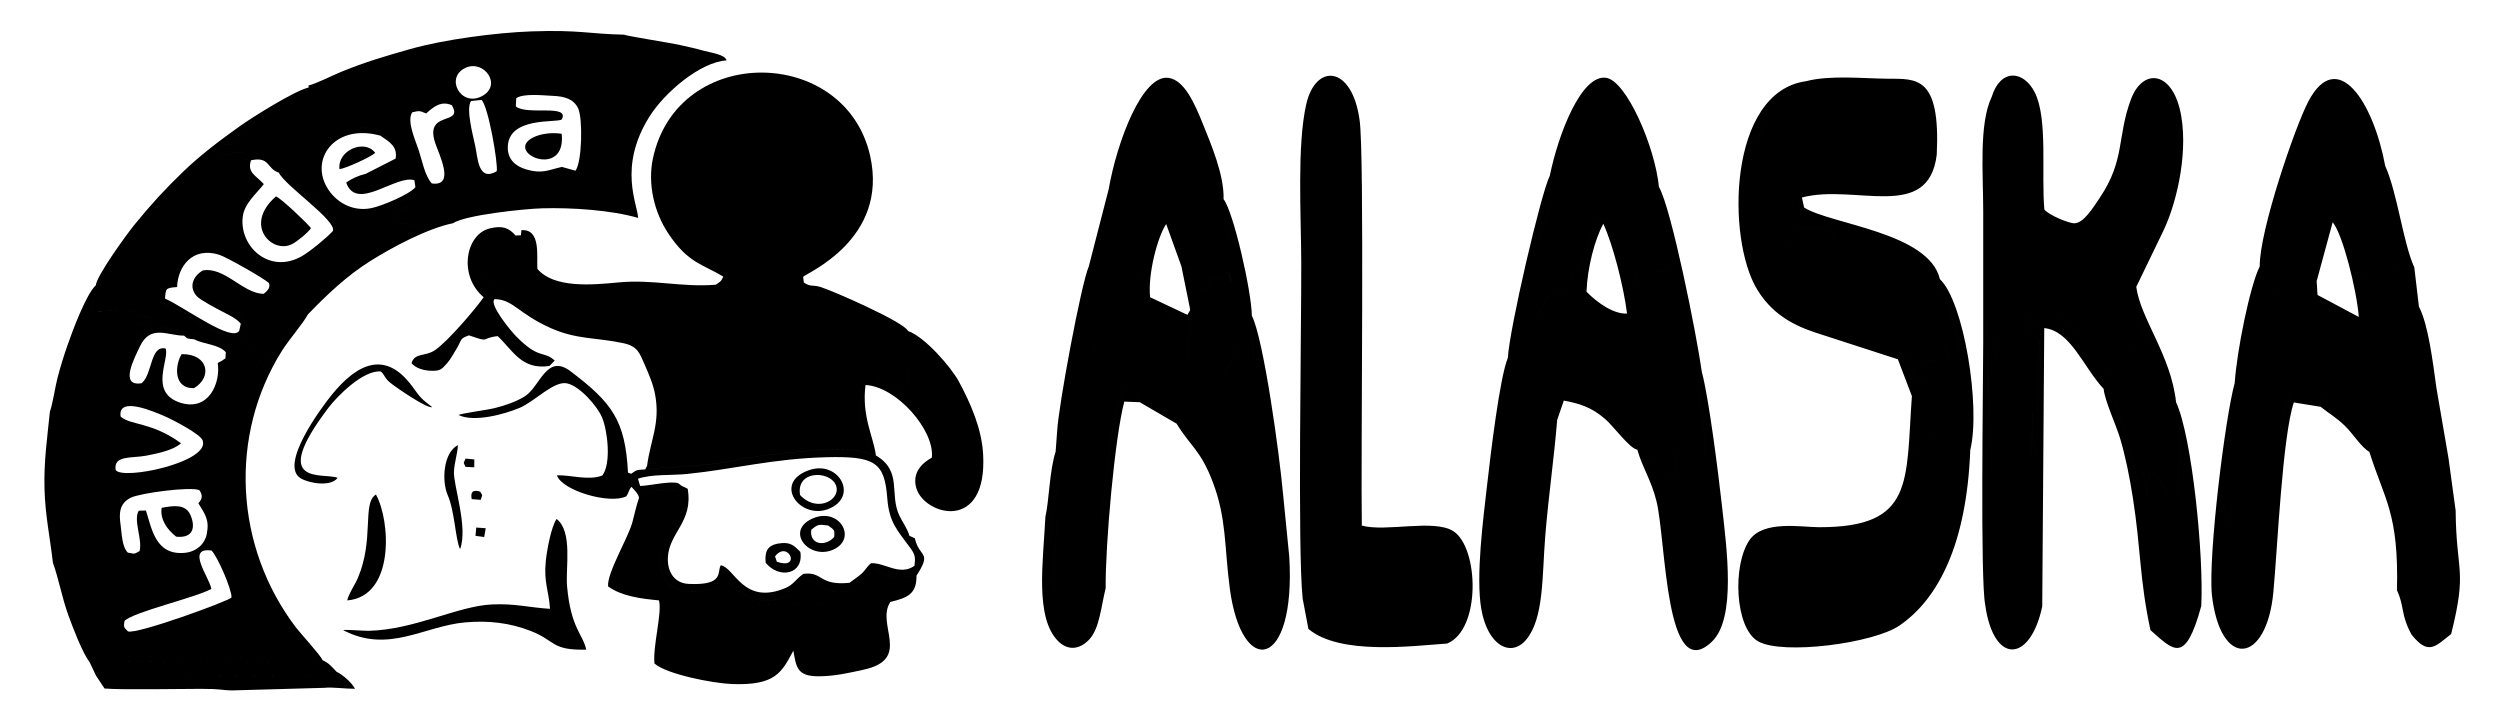 <?xml version="1.0" encoding="UTF-8"?>
<!DOCTYPE svg PUBLIC "-//W3C//DTD SVG 1.1//EN" "http://www.w3.org/Graphics/SVG/1.1/DTD/svg11.dtd">
<!-- Creator: CorelDRAW 2020 (64-Bit) -->
<svg xmlns="http://www.w3.org/2000/svg" xml:space="preserve" width="2067px" height="591px" version="1.1" shape-rendering="geometricPrecision" text-rendering="geometricPrecision" image-rendering="optimizeQuality" fill-rule="evenodd" clip-rule="evenodd"
viewBox="0 0 2067 590.57"
 xmlns:xlink="http://www.w3.org/1999/xlink"
 xmlns:xodm="http://www.corel.com/coreldraw/odm/2003">
 <g id="Capa_x0020_1">
  <path  d="M1641.35 499.73c-5.2,-43.15 8.58,-214.09 0.59,-235.61l4.29 108.75 32.85 4.06 1.52 -36.76c0.27,17.27 -0.87,21.28 3,34.92l2.76 -93.63c2.79,28.65 4.08,185.8 2.15,219.83l1.67 -230.24c21.97,2.26 32.52,32.62 49.1,50.24l1.73 -4.92c14.26,27.16 18.45,52.26 27.65,85.73l3.64 -13.66 2.54 22.44 2.49 -23.02c11.37,6.82 10.52,22.63 22.89,23.28 3.74,-61.33 -0.21,-45.08 -1.04,-78.83 -4.29,-39.04 -29.44,-68.99 -32.92,-95.34l21.41 -44.28 -3.49 -2.09c-9.42,14.32 -8.51,20.87 -19.82,33.1l-1.76 31.99c3.59,7.1 12.95,24.88 14.23,31 -8.31,-2.19 -6.39,3.26 -14.82,-0.43 -13.13,-5.73 -6.61,-4.13 -18.86,1.86l-0.53 21.59c-1.47,-1.14 -47.93,-82.42 -58.36,-39.73l-5.2 -8.87c-0.6,23.75 1.29,5.74 -2.65,19.08l-2.26 -19.87 -16.87 1 -6.58 34.95c-2.82,-42.78 -14.82,-177.1 -0.47,-212.69l-3.5 -3.67c-10.69,22.46 -6.99,63.22 -7,94.78 -0.01,36.26 0.05,72.52 0,108.78 -0.06,35.93 -2.49,195.5 1.62,216.26zm-72.19 -202.89c9.36,-8.07 11.9,2.15 14.48,18.97l6.93 -0.64 1.22 -16.24 10.22 -1.41 3.43 -15.34c10.56,16.58 3.33,20.48 15.57,15.43 -2.45,-21.38 -8.59,-48.83 -17.57,-57.26l0.46 -9.78c-9.01,-38.74 -90.49,-45.29 -112.27,-59.23 -9.01,-6.05 -2.23,-5.77 -9.53,-9.67l-0.7 20.4c15.63,15.76 26.48,-3.25 36.58,16.13 -7.8,9.89 -25.7,10.41 -35.75,9.6 -8.2,-7.13 -9.95,-33.04 -19.15,-7 -9.56,-8.24 -3.88,-7.93 -13.68,-1.65 -10.32,-30.63 -9.41,-35.72 -1.96,-64.45 11.89,-45.8 14.36,-28 29.57,-48.24 18.37,-24.46 13.35,2.56 16.3,-19.55 -64.57,8.76 -66.03,130.4 -40.44,172.3 14.74,24.16 36.28,31.94 54.71,37.67l61.58 19.96zm-77.53 -125.5l-1.81 -8.27c44.1,-11.67 104.69,20.71 111.49,-35.44 3.17,-65.34 -16.83,-62.58 -40.51,-62.77 -20.53,-0.16 -47.76,-3.14 -67.49,2.05 -2.95,22.11 2.07,-4.91 -16.3,19.55 -15.21,20.24 -17.68,2.44 -29.57,48.24 -7.45,28.73 -8.36,33.82 1.96,64.45 9.8,-6.28 4.12,-6.59 13.68,1.65 9.2,-26.04 10.95,-0.13 19.15,7 10.05,0.81 27.95,0.29 35.75,-9.6 -10.1,-19.38 -20.95,-0.37 -36.58,-16.13l0.7 -20.4c7.3,3.9 0.52,3.62 9.53,9.67zm-617.58 184.92l-1.25 16.88c5.37,38.79 -2.75,34.37 -3.64,63.02 -0.75,24.41 2.49,3.33 1.51,25.72 -0.71,16.42 -4.33,9.37 0.54,29.25l2.58 -60.54 36.7 -1.12c4.34,-32.9 7.94,-83.07 17.88,-106.32 6.62,-2.84 11.11,-4.9 13.98,9.18l30.5 17.77c9.17,-6.8 23.48,15.99 30.45,28.95 11.74,21.83 9.87,35.79 12.47,44.76 0.05,0.19 4.3,11.36 5.33,15.05l3.25 -17.14c5.11,14.95 3.66,3.81 4.23,25.97 2.08,-36.66 0.42,-5.5 20.38,-23.68l7.7 25.28 -0.89 -35.27 5.1 -5.37c-2.95,-33.14 -16.1,-128.66 -25.82,-147.79 -1.27,14.42 0.43,23.64 1.9,36.42 -10.26,3.18 -8.16,6.52 -13.95,-9.55 -5.61,15.91 -6,10.27 -12.26,24.64 -10.8,-3.6 -18.18,-9.94 -29.02,-15.12 -0.32,-18.26 -0.13,-13.07 3.5,-26.32l-3.45 -10.83 -30.86 -14.56 -5.08 -4.65 4.03 -21.45 -4.56 7.39c-0.49,18.72 2.17,3.74 -1.33,19.61 9.51,4.87 5.47,7.4 16.79,10.16 8.54,2.09 8.85,2.32 15.23,13.27l1.28 29.72 -33.01 -3.72c-0.02,0.18 -1.15,8.46 -1.48,10.18l-13.21 -7.8c-6.43,13.16 -2.58,12.04 -11.29,20.68 -3.61,-13.01 -2.33,3.38 -2.72,-19.27 -7.77,-5.01 -5.35,-2.19 -9.85,-14.66 -6.05,19.71 -2.45,16.79 -14.36,15.76 -0.18,-38.63 8.71,-32.3 8.87,-80.71 -6.35,14.54 -25.11,115.57 -26.17,136.21zm754.97 15.55l-4.75 1.28c-5.52,44.42 -4.91,32.46 -12.42,34.37l-8.65 -42.9c-2.72,-8 3.84,-5.61 -5.15,-6.65 -4.01,21.43 1.16,20.69 -14.01,18.06 -0.19,-5.56 1.41,-62.68 -3.29,-48.71 -5.15,71.19 2.15,108.46 -76.55,108.42 -14.83,-0.01 -46.07,-5.97 -57.63,10.53 -14.3,20.44 -12.32,72.96 7.13,83.88 20.41,11.46 95.35,1.55 116.71,-13.06 32.53,-22.26 55.66,-68.01 58.61,-145.22zm-317.29 -130.84c0.79,-20.56 6.84,-42.99 13.87,-56.24 7.96,17.15 16.87,51.94 19.63,74.28 -10.39,0.76 -24.19,-8.41 -33.5,-18.04zm-65.03 54.64c4.57,36.87 -5.36,42.76 -5.55,77.55l8.55 1.39 3.31 -30.2c4.12,12.29 3.04,7.69 3.25,24.15l8.87 7.22 0.54 33.27c8.09,-4.07 7.45,-18.83 7.81,-34.59l6.39 -1.25 4.21 -38.59 3.39 12.43 5.5 -16.02c12.58,2.42 22.65,5.23 34.29,15.36 7.14,6.22 20.38,24.56 26.47,25.21l7.99 -2.34 13.03 25.87 9.72 -2.54 1.26 -18.96 23.13 1.44c1.59,-47.32 -10.64,-50.21 -1.77,-67.66 -4.36,-31.18 -25.15,-135.06 -35.48,-153.06 -3.78,31.39 8.15,31.86 10.41,68.08l-13.62 2.45 -5.62 -20.09c-1.94,9.56 -3.94,21.71 -4.82,32.52 -4.39,-5.54 -3.53,2.25 -4.55,-12.88l-3.33 17.52c-8.96,-27.05 -12.71,-66.32 -29.36,-60.89 -5.35,11.16 -7.75,24.66 -11.4,33.8 -4.81,12 -7.57,2.61 -14.27,25.15 -8.48,-2.89 -14.2,2.36 -24.16,20.73 0.04,-26.23 -3.2,-42.66 2.17,-63.33 5.77,-22.26 9.77,-23.63 8.32,-52.28 -7.22,14.1 -33.49,127.02 -34.68,150.54zm400.03 -215.7l3.5 3.67c-14.35,35.59 -2.35,169.91 0.47,212.69l6.58 -34.95 16.87 -1 2.26 19.87c3.94,-13.34 2.05,4.67 2.65,-19.08l5.2 8.87c10.43,-42.69 56.89,38.59 58.36,39.73l0.53 -21.59c12.25,-5.99 5.73,-7.59 18.86,-1.86 8.43,3.69 6.51,-1.76 14.82,0.43 -1.28,-6.12 -10.64,-23.9 -14.23,-31l1.76 -31.99c11.31,-12.23 10.4,-18.78 19.82,-33.1l3.49 2.09c11.12,-22.07 21.35,-63.13 15.86,-96.39 -6.31,-38.19 -31.71,-40.94 -41.64,-14.45 -11.61,30.98 -4.71,50.09 -25.73,81.36 -5.91,8.79 -13.23,20.68 -20.79,21.2 -4.44,0.3 -21.66,-6.87 -25.1,-11.39 -2.63,-29.17 3.01,-75.06 -7.87,-96.72 -9.22,-18.37 -28.33,-20.19 -35.67,3.61zm281.91 103.63c8.23,9.48 19.92,56.13 21.63,78.31l-34.15 -18.21 -0.7 -11.4 -1.47 -11.5 -9.01 2.3 -0.49 36.01c-4.94,0.11 -11.59,2.06 -16.13,-1.99 -6.81,-6.06 -2.43,-4.91 -4.14,-8.63 -13.34,-29.06 3.69,-2.66 -5.38,-7.19 -6.53,25.22 -2.05,25.65 -14.93,41.52 -1.18,-31.47 8.5,-34.48 4.47,-62.71 -8.11,16.18 -18.96,70.19 -20.69,96.45 3.69,31.57 -10.28,78.29 -10.54,169.82l4.49 -5.02c0,-32.49 -0.15,-51.65 6.72,-80.17l32.09 0.22 4.45 -46.51c1.8,-16.44 5.25,-21.53 11.18,-33.59l22.51 4.82c6.98,1.34 16.87,2.23 22.88,9.73 12.56,15.68 2.99,10.58 18.86,8.83l0.85 -10.01c12.89,9 13.17,-3.12 39.47,2.22l4.85 34.25 7.71 -2.16c-4.36,-11.76 -4.38,-34.31 -5.44,-52.99 -1.17,-20.66 -7.49,-46.14 -7.76,-62.63l-3.82 -32.46c-9.34,-20.53 -13.95,-61.5 -24.04,-83.82 1.38,39.37 13.24,44.05 10.93,86l-13.28 1c-5.49,-19.44 0.43,-8.49 -6.27,-15.67 -7.59,28.86 -3.88,4.15 -11.56,25.78 -9.96,-21.87 -6.84,-52.41 -23.48,-55.83 -2.94,4.81 -2.89,-0.01 0.19,5.23zm-60.3 36.51c4.03,28.23 -5.65,31.24 -4.47,62.71 12.88,-15.87 8.4,-16.3 14.93,-41.52 9.07,4.53 -7.96,-21.87 5.38,7.19 1.71,3.72 -2.67,2.57 4.14,8.63 4.54,4.05 11.19,2.1 16.13,1.99l0.49 -36.01 9.01 -2.3 1.47 11.5 13.22 -48.7c-3.08,-5.24 -3.13,-0.42 -0.19,-5.23 16.64,3.42 13.52,33.96 23.48,55.83 7.68,-21.63 3.97,3.08 11.56,-25.78 6.7,7.18 0.78,-3.77 6.27,15.67l13.28 -1c2.31,-41.95 -9.55,-46.63 -10.93,-86 -9.89,-53.6 -39.77,-98.5 -63.56,-53.4 -10.92,20.7 -40.52,107.08 -40.21,136.42zm-791.3 274.6l4.75 25.13c26.03,21.78 84.76,14.22 114.77,12.07 28.2,-11.72 26.09,-79.47 5.03,-92.91 -16.03,-10.24 -55.71,0.9 -75.63,-4.61 -4.81,11.39 -1.46,-8.07 -4.38,15.89l-38.91 -2.36c-1.27,-21.85 1.39,-31.54 -6.69,-41.4l1.06 88.19zm-160.37 -338.46l4.66 2.76c-7.67,27.9 -10.93,29.1 -8.95,62.44 19.76,5.27 6.02,-24.87 22.76,-25.88l0.84 26.56 9.32 4.76 4.56 -7.39 -4.03 21.45 5.08 4.65c-2.02,-19.6 6.38,-50.32 13.29,-60.52l12.6 34.97 9.38 1.07 4.38 18.44c14.1,0.99 2.61,-12.71 19.86,-8.85 2.54,7.26 -6.28,0.4 6.08,-6.88 1.89,21.24 -0.55,10.66 4.53,17.54l1.79 -13.8c-4.69,-12.27 -12.01,-49.59 -11.17,-63.06 0.67,-19.85 -10.67,-46.16 -16.63,-61.05 -7.41,-18.48 -15.61,-36.92 -28.45,-39.17 -22.06,-3.85 -43.17,53.3 -49.9,91.96zm364.71 -11.12c1.45,28.65 -2.55,30.02 -8.32,52.28 -5.37,20.67 -2.13,37.1 -2.17,63.33 9.96,-18.37 15.68,-23.62 24.16,-20.73 6.7,-22.54 9.46,-13.15 14.27,-25.15 3.65,-9.14 6.05,-22.64 11.4,-33.8 16.65,-5.43 20.4,33.84 29.36,60.89l3.33 -17.52c1.02,15.13 0.16,7.34 4.55,12.88 0.88,-10.81 2.88,-22.96 4.82,-32.52l5.62 20.09 13.62 -2.45c-2.26,-36.22 -14.19,-36.69 -10.41,-68.08 -3.29,-33.48 -26.95,-87.75 -43.67,-90.18 -20.4,-2.96 -39.42,46.09 -46.56,80.96zm-204.34 349.58l-1.06 -88.19 2.41 -186.12c4.37,16.92 3.22,53.13 4.04,76.58l38.07 1.13 3.57 -199.3c-6.23,-44.9 -36.3,-47.07 -44.09,-12.67 -7.71,34.06 -4.21,91.76 -4.1,131.17 0.16,55.34 -3.14,237.28 1.16,277.4zm-1.06 -88.19c8.08,9.86 5.42,19.55 6.69,41.4l38.91 2.36c2.92,-23.96 -0.43,-4.5 4.38,-15.89 -0.96,-53.3 2.34,-309.76 -1.89,-335.58l-3.57 199.3 -38.07 -1.13c-0.82,-23.45 0.33,-59.66 -4.04,-76.58l-2.41 186.12zm277.75 -34.92c4.24,15.1 11.68,25.32 15.93,42.95 7.98,33.09 7.13,152.52 45.66,115.91 20.35,-19.34 12.36,-76.98 8.24,-113.81 -2.95,-26.35 -10.68,-87.78 -16.47,-109.24 -8.87,17.45 3.36,20.34 1.77,67.66l-23.13 -1.44 -1.26 18.96 -9.72 2.54 -13.03 -25.87 -7.99 2.34zm287.62 128.19c6.86,49.82 37.15,48.34 47.16,1.56 1.93,-34.03 0.64,-191.18 -2.15,-219.83l-2.76 93.63c-3.87,-13.64 -2.73,-17.65 -3,-34.92l-1.52 36.76 -32.85 -4.06 -4.29 -108.75c7.99,21.52 -5.79,192.46 -0.59,235.61zm187.44 -8.13c6.93,61.88 45.27,57.66 50.85,-2.44 3.48,-37.64 7.49,-128.43 16.89,-156.63l22.16 3.59 -0.14 -10.05 -22.51 -4.82c-5.93,12.06 -9.38,17.15 -11.18,33.59l-4.45 46.51 -32.09 -0.22c-6.87,28.52 -6.72,47.68 -6.72,80.17l-4.49 5.02c0.26,-91.53 14.23,-138.25 10.54,-169.82 -7.85,28.11 -21.97,141.97 -18.86,175.1zm-50.79 29.18c19.52,17.24 28.77,28.34 42.01,-19.91 2.15,-41.83 -7.59,-139.83 -20.83,-168.56 0.83,33.75 4.78,17.5 1.04,78.83 -12.37,-0.65 -11.52,-16.46 -22.89,-23.28l-2.49 23.02 -2.54 -22.44 -3.64 13.66c-9.2,-33.47 -13.39,-58.57 -27.65,-85.73l-1.73 4.92c1.11,10.41 10.06,29.12 13.63,40.97 4.45,14.83 7.87,31.99 10.56,49.17 6.67,42.48 5.45,67.18 14.53,109.35zm140.55 -194.71l0.14 10.05c7.16,5.71 12.96,8.82 20.07,15.74 6.89,6.71 13.52,17.72 20.26,21.55l6.62 -0.83c11.13,28.07 19.59,52.76 21.67,88.66l1.69 -13.53 36.19 1.89c0.4,-33.09 -9.84,-47.59 -0.77,-71.01l-9.97 -57.99c-3.01,-21.63 -6.69,-52.42 -14.48,-67.29 0.27,16.49 6.59,41.97 7.76,62.63 1.06,18.68 1.08,41.23 5.44,52.99l-7.71 2.16 -4.85 -34.25c-26.3,-5.34 -26.58,6.78 -39.47,-2.22l-0.85 10.01c-15.87,1.75 -6.3,6.85 -18.86,-8.83 -6.01,-7.5 -15.9,-8.39 -22.88,-9.73zm-1018.33 -106.02c-0.16,48.41 -9.05,42.08 -8.87,80.71 11.91,1.03 8.31,3.95 14.36,-15.76 4.5,12.47 2.08,9.65 9.85,14.66 0.39,22.65 -0.89,6.26 2.72,19.27 8.71,-8.64 4.86,-7.52 11.29,-20.68l13.21 7.8c0.33,-1.72 1.46,-10 1.48,-10.18l33.01 3.72 -1.28 -29.72c-6.38,-10.95 -6.69,-11.18 -15.23,-13.27 -11.32,-2.76 -7.28,-5.29 -16.79,-10.16 3.5,-15.87 0.84,-0.89 1.33,-19.61l-9.32 -4.76 -0.84 -26.56c-16.74,1.01 -3,31.15 -22.76,25.88 -1.98,-33.34 1.28,-34.54 8.95,-62.44l-4.66 -2.76 -16.45 63.86zm-27.42 153.09c-5.1,15.69 -5.45,41.35 -8.44,53.73 -1.82,36.97 -8.97,83.71 10.63,103.12 8.13,8.05 17.98,6.88 25.86,-1.78 8.27,-9.08 9.55,-26.99 13.32,-42.14 -0.36,-35.83 7.56,-124.97 15.42,-154.24l12.76 0.5c-2.87,-14.08 -7.36,-12.02 -13.98,-9.18 -9.94,23.25 -13.54,73.42 -17.88,106.32l-36.7 1.12 -2.58 60.54c-4.87,-19.88 -1.25,-12.83 -0.54,-29.25 0.98,-22.39 -2.26,-1.31 -1.51,-25.72 0.89,-28.65 9.01,-24.23 3.64,-63.02zm193.17 86.96l-5.1 -51.45 -5.1 5.37 0.89 35.27 -7.7 -25.28c-19.96,18.18 -18.3,-12.98 -20.38,23.68 -0.57,-22.16 0.88,-11.02 -4.23,-25.97l-3.25 17.14c-1.03,-3.69 -5.28,-14.86 -5.33,-15.05 -2.6,-8.97 -0.73,-22.93 -12.47,-44.76 -6.97,-12.96 -21.28,-35.75 -30.45,-28.95 11.23,18.55 19.85,21.73 29.96,48.46 11.4,30.14 9.41,53.11 13.98,87.73 9.87,74.75 54.79,67.25 49.18,-26.19zm915.84 27.78c6.39,13.5 2.96,20.21 12.16,36.72 13.88,17.29 19.54,9.74 32.66,-0.64 13.52,-54.18 4.16,-49.79 3.7,-102.02l-5.91 -43.35c-9.07,23.42 1.17,37.92 0.77,71.01l-36.19 -1.89 -1.69 13.53c-2.08,-35.9 -10.54,-60.59 -21.67,-88.66l-6.62 0.83c12.48,39.79 24.4,50.44 22.79,114.47zm-412.65 -191.04l11.59 30.42c4.7,-13.97 3.1,43.15 3.29,48.71 15.17,2.63 10,3.37 14.01,-18.06 8.99,1.04 2.43,-1.35 5.15,6.65l8.65 42.9c7.51,-1.91 6.9,10.05 12.42,-34.37l4.75 -1.28c8.75,-35.95 -5.33,-122.6 -25.12,-141.24l-0.46 9.78c8.98,8.43 15.12,35.88 17.57,57.26 -12.24,5.05 -5.01,1.15 -15.57,-15.43l-3.43 15.34 -10.22 1.41 -1.22 16.24 -6.93 0.64c-2.58,-16.82 -5.12,-27.04 -14.48,-18.97zm-289.29 76.31c-2.1,19.54 -5.16,37.94 -7.06,57.61 -1.9,19.79 -1.77,38.36 -11.1,43l-4.45 -25.87 -4.02 29.41 -5.73 -29.28 -9.96 5.17 -1.84 37.62c-0.12,-0.63 -0.78,2.43 -1.15,3.67 -1.11,-15.2 -0.47,-17.64 -0.98,-31.4 -0.58,-15.75 -1.47,-9.6 -1.92,-19.38 -1.18,-25.54 7.26,-34.44 -2.19,-42.33 -3.13,27.43 -9.36,74.9 -4.75,101.82 5.23,30.49 24.57,40.58 37.2,25.4 14.65,-17.61 13.02,-52.17 15.67,-85.22 2.71,-33.73 7.36,-64.89 9.88,-96.38l-3.39 -12.43 -4.21 38.59zm-303.07 -153.16l7.31 36.07 -2.34 4.04 3.45 10.83c-3.63,13.25 -3.82,8.06 -3.5,26.32 10.84,5.18 18.22,11.52 29.02,15.12 6.26,-14.37 6.65,-8.73 12.26,-24.64 5.79,16.07 3.69,12.73 13.95,9.55 -1.47,-12.78 -3.17,-22 -1.9,-36.42 -0.36,-20.93 -15.27,-86.06 -23.4,-96.41 -0.84,13.47 6.48,50.79 11.17,63.06l-1.79 13.8c-5.08,-6.88 -2.64,3.7 -4.53,-17.54 -12.36,7.28 -3.54,14.14 -6.08,6.88 -17.25,-3.86 -5.76,9.84 -19.86,8.85l-4.38 -18.44 -9.38 -1.07zm252.67 181.38c9.45,7.89 1.01,16.79 2.19,42.33 0.45,9.78 1.34,3.63 1.92,19.38 0.51,13.76 -0.13,16.2 0.98,31.4 0.37,-1.24 1.03,-4.3 1.15,-3.67l1.84 -37.62 9.96 -5.17 5.73 29.28 4.02 -29.41 4.45 25.87c9.33,-4.64 9.2,-23.21 11.1,-43 1.9,-19.67 4.96,-38.07 7.06,-57.61l-6.39 1.25c-0.36,15.76 0.28,30.52 -7.81,34.59l-0.54 -33.27 -8.87 -7.22c-0.21,-16.46 0.87,-11.86 -3.25,-24.15l-3.31 30.2 -8.55 -1.39c0.19,-34.79 10.12,-40.68 5.55,-77.55 -6.82,16.59 -14.3,80.18 -17.23,105.76z"/>
  <g id="_2610906357328">
   <path d="M736.15 497.45c-32.54,4.02 -64.44,2.15 -97.24,2.05 -31.73,-0.09 -62.64,-0.61 -94.08,-3.32 2.77,10.19 -5.19,37.58 -3.72,52.2 10.3,8.99 48.39,16.34 63.78,16.95 36.68,1.45 41.43,-9.83 51.06,-27.55 2.4,13.23 2.67,21.36 21.36,21.16 13.39,-0.14 24.46,-2.79 36.84,-5.49 40.18,-8.79 9.65,-37.37 22,-56zm-305.44 -303.17c-0.22,7.78 -1.47,2.75 0.19,11.04 -7.89,-0.63 -11.05,-2.89 -19.58,-2.07 -7.08,1.79 -25.43,19.45 4.11,41.09l-6.47 2.78c15.32,0.21 19.04,11.58 45.95,23.73 21.92,9.91 38.71,7.89 60.74,12.73 11.6,2.55 13.3,8.38 17.24,17.4 3.53,8.06 7.15,16.34 8.75,24.95 4.4,23.76 -3.74,37.2 -6.65,59.02l1.58 2.3c15.21,-0.78 59.75,-3.31 72.5,-7.13 6.89,-2.06 25.96,-4.3 34.23,-5.16 12.25,-1.27 23.04,-2.46 35.5,-3.41 3.59,-4.69 6.49,-2.64 20.67,-2.69 6.62,-0.03 12.88,0.72 19.06,1.43l-7.65 -23.44c-1.51,-11.79 5.2,-22.92 -2.9,-28.42l5.49 -7.93c5.88,-0.34 3.92,0.42 6.36,1.03l1.34 0.26c2.6,0.37 4.22,-3.48 7.12,6.52 10.09,-0.1 13.94,3.54 15.87,4.4l3.11 0.42c2.87,-3.68 -0.93,-0.43 4.11,-3.62 -0.47,-17.65 -4.13,-17.35 6.63,-23.86 3.97,-2.4 3.81,0.25 8.07,-4.72 -3.87,-5.54 -3.89,-3.17 -7.84,-6.26 -3.21,-2.5 -1.65,-2.43 -2.73,-3.84 -2.28,-2.95 -0.87,-1.06 -6.14,-4.01l1.42 -3.33c-2.75,-7.21 -62.64,-33.54 -72.68,-36.5 -6.49,-1.92 -8.01,0.21 -13.5,-3.63l-0.6 -4.68c3.02,-3.3 70.7,-31.07 55.47,-99.81 -20.23,-91.3 -159.42,-93.54 -179.66,1.99 -4.4,20.73 0.87,44.15 12.68,61.9 16.56,24.88 28.51,25.37 45.51,35.72 -1.94,4.24 -2.13,3.87 -6.21,6.7 -27.72,2.35 -51.93,-4.58 -80.09,-1.92 -21.31,2.01 -53.44,5.21 -67.39,-11.16 -0.81,-9.84 3.27,-33.22 -13.23,-32.02l-0.38 4.2zm248.09 177.27c7.9,-0.27 18.8,-0.73 26.51,0.21 6.21,0.75 12.73,3.52 18.87,4.57 -1.73,-14.73 -11.92,-32.32 -8.56,-58.21 25.67,1.24 57.32,37.47 54.83,60.02 -0.26,0.44 -18.07,8.27 -12.77,25.45 6.88,22.31 58.83,36.73 55.17,-28.24 -1.18,-21.09 -10.05,-41.49 -20.05,-60.1 -6.5,-12.09 -28.4,-37.12 -42.01,-41.76l-1.42 3.33c5.27,2.95 3.86,1.06 6.14,4.01 1.08,1.41 -0.48,1.34 2.73,3.84 3.95,3.09 3.97,0.72 7.84,6.26 -4.26,4.97 -4.1,2.32 -8.07,4.72 -10.76,6.51 -7.1,6.21 -6.63,23.86 -5.04,3.19 -1.24,-0.06 -4.11,3.62l-3.11 -0.42c-1.93,-0.86 -5.78,-4.5 -15.87,-4.4 -2.9,-10 -4.52,-6.15 -7.12,-6.52l-1.34 -0.26c-2.44,-0.61 -0.48,-1.37 -6.36,-1.03l-5.49 7.93c8.1,5.5 1.39,16.63 2.9,28.42l7.65 23.44c-6.18,-0.71 -12.44,-1.46 -19.06,-1.43 -14.18,0.05 -17.08,-2 -20.67,2.69zm-150.42 39.75c-2.25,6.39 -3.74,13.72 -5.54,20.32 -3.63,13.3 -20.97,41.55 -20.09,52.96 11.12,8.14 26.99,10.18 42.08,11.6 31.44,2.71 62.35,3.23 94.08,3.32 32.8,0.1 64.7,1.97 97.24,-2.05 14.94,-3.51 21.76,-7.03 21.6,-21.73 -6.51,0.64 -12.66,1.73 -19.4,0.57 -12.75,-2.19 -7.56,-3.52 -13.74,-6.1 -7.13,7.13 -12.86,15.72 -23.8,18.09 -17.83,3.87 -22,-6.01 -32.39,-8.78 -9.68,6.21 -15.83,16.66 -33.91,16.7 -21.88,0.05 -26.93,-12.42 -34.05,-15.46 -1.91,1.06 -5.55,4 -6.48,4.39 -2.54,1.08 -5.27,1.13 -8.28,2.02 -5.74,1.68 -14.12,2.7 -20.6,1.38 -10.93,-2.23 -18.1,-10.44 -19.4,-20.88 -3.1,-24.74 21.67,-41.47 15.87,-61.01 -8.29,-3.94 -27.49,-1.44 -33.19,4.66zm-0.89 -15.72c11.59,-3.91 27.45,-2.6 40.55,-3.92 38.69,-3.91 70.69,-12.69 115.18,-13.84 40.52,-1.05 48.14,4.35 50.39,33.9 1.55,20.35 8.43,26.53 19.26,41.43 3.93,5.4 4.06,7.93 3.21,14.45 -12.25,8.63 -24.36,-2.72 -35.88,-2.18 -3.64,2.93 -4.71,6.02 -8.33,9.1 -2.99,2.54 -6.52,4.82 -9.48,7.12 -25.68,2.57 -21.69,-9.51 -38.17,-7.4 -6.14,4.22 -8.1,8.9 -14.72,11.69 -34.97,14.72 -42.21,-17.08 -53.56,-18.79 -3.31,5.38 3.34,16.83 -26.53,15.41 -12.77,-0.6 -17.61,-11.1 -17.23,-21.5 0.76,-20.85 21.22,-29.68 16.39,-57.16 -5.03,-2.77 -3.43,-0.91 -7.75,-4.56 -5.83,-2.2 -24.93,2.22 -31.58,2.24l-1.75 -5.99zm7.5 -10.63l-1.53 2.93c-7.04,0.58 -6.28,-0.15 -11.59,3.61l-2.65 -0.94c0.04,7.26 2.05,13.4 -1.38,19.58 1.64,-2.52 1.07,-1.84 1.98,-3.89 1.05,-2.38 0.83,-2.26 2.26,-3.94 2.41,2.58 5.62,5.61 6.3,9 5.7,-6.1 24.9,-8.6 33.19,-4.66 5.8,19.54 -18.97,36.27 -15.87,61.01 1.3,10.44 8.47,18.65 19.4,20.88 6.48,1.32 14.86,0.3 20.6,-1.38 3.01,-0.89 5.74,-0.94 8.28,-2.02 0.93,-0.39 4.57,-3.33 6.48,-4.39 7.12,3.04 12.17,15.51 34.05,15.46 18.08,-0.04 24.23,-10.49 33.91,-16.7 10.39,2.77 14.56,12.65 32.39,8.78 10.94,-2.37 16.67,-10.96 23.8,-18.09 6.18,2.58 0.99,3.91 13.74,6.1 6.74,1.16 12.89,0.07 19.4,-0.57 13.27,-20.39 2.27,-14.45 -1.32,-30.87l-4.56 -2.11c-1.29,-5.39 -5.44,-10.76 -8.29,-16.76 -8.5,-17.91 2.75,-36.69 -19.4,-49.65 -6.14,-1.05 -12.66,-3.82 -18.87,-4.57 -7.71,-0.94 -18.61,-0.48 -26.51,-0.21 -12.46,0.95 -23.25,2.14 -35.5,3.41 -8.27,0.86 -27.34,3.1 -34.23,5.16 -12.75,3.82 -57.29,6.35 -72.5,7.13l-1.58 -2.3zm-126.03 -137.83l6.47 -2.78c-29.54,-21.64 -11.19,-39.3 -4.11,-41.09 8.53,-0.82 11.69,1.44 19.58,2.07 -1.66,-8.29 -0.41,-3.26 -0.19,-11.04l-4.39 0.26c-5.86,-6.82 -11.65,-8.4 -21.77,-5.79 -19.66,5.08 -25.73,39.12 -4.64,56.78 -6.56,9.39 -29.65,36.65 -40.42,43.86 -8.07,5.4 -16.5,1.74 -19.27,10.64 3.19,3.91 9.39,5.92 15.05,6.24 8.9,0.51 9.86,-1.12 14.59,-6.4 2.87,-3.21 5.57,-8.43 7.99,-12.38 3.94,-6.42 1.98,-7.82 9.93,-10.43 18.6,6.42 8.68,2.33 23.75,0.63 12.67,12.05 19.83,28.07 42.73,24.68l4.41 -4.48c-9.74,-8.72 -12.55,-0.28 -32.13,-20.25 -4.25,-4.34 -22.59,-26.5 -17.58,-30.52zm252.54 161.95c-3.36,-20.39 23.44,-20.17 29.18,-9.09 6.26,12.09 -14.49,24.83 -29.18,9.09zm7.43 -20.57c-30.42,10.66 -7.38,40.98 15.68,32.22 26.04,-9.89 9.02,-40.89 -15.68,-32.22zm1.82 49.3c5.61,-4.65 6.07,-4.53 13.93,-3.54 5.01,3.62 5.6,3.43 5.03,9.52 -7.58,8.42 -20.64,6.24 -18.96,-5.98zm0.91 -9.25c-22.84,10.26 -2.78,34.35 17.06,25.76 20.63,-8.93 5.36,-35.82 -17.06,-25.76zm-153.82 -18.42c3.43,-6.18 1.42,-12.32 1.38,-19.58 -2.21,-43.19 -13.11,-57.76 -47.49,-83.8 -19.92,-15.11 -25.1,12.83 -37.92,20.79 -7.07,4.39 -16.28,7.54 -24.62,9.62 -6.73,1.67 -26.54,4.15 -30.11,5.72 12.65,6.34 38.15,-0.6 50.67,-5.92 12.47,-5.3 28.23,-22.56 39.07,-20.21 10.77,2.34 25.03,18.98 28.91,28.04 4.66,10.88 7.82,38.35 0.26,48.13 -11.14,4.47 -25.82,-0.5 -37.51,-0.16 3.97,12.5 43.43,24.27 57.36,17.37zm-57.64 18.7c-4.64,6.92 -8.06,26.18 -8.93,34.82 -1.8,17.7 2.5,24.49 3.49,39.51 -17.2,-1.05 -28.7,-4.48 -47.78,-3.64 -28.53,1.25 -63.82,20.81 -101.93,21.82 -4.7,0.12 -19.13,-1.22 -21.36,-0.56 37.68,19.67 66.71,-3.44 101.08,-6.43 19.23,-1.67 36.79,0.36 54.18,7.17 20.76,8.12 16.54,16.02 45.73,15.39 -2.61,-12.78 -12.69,-17.36 -15.83,-52.42 -1.36,-15.21 4.86,-45.13 -8.65,-55.66zm-181.06 -33.99c-11.53,-4.69 -57.7,8.12 -7.54,-57.98 7.6,-10.02 29.13,-31.46 43.39,-29.91 3.85,3.9 2.82,5.41 8.12,9.63 5.38,4.28 30.16,21.21 34.25,19.84 -10.1,-7.99 -9.07,-7.06 -16.56,-17.24 -22.34,-30.35 -45.66,-18.6 -66.48,7 -8.46,10.39 -43.89,58 -25.73,69.03 7.19,4.37 25.29,7.16 30.55,-0.37zm7.92 101.37c39.39,-3.24 35.93,-65.72 23.77,-87.57 -11.63,7.12 -1.21,36.86 -14.97,69.04 -2.63,6.15 -7.38,12.49 -8.8,18.53zm93.33 -42.41c6.8,-18.04 -5.67,-52.88 -5.06,-64.15 0.41,-7.76 3.04,-15.17 3.27,-21.85 -12.29,6.35 -13.4,29.85 -8.48,41.22 5.98,13.8 6.38,36.89 10.27,44.78zm260.4 5.99c10.85,-14.07 22.32,11.74 1.48,4.4l-1.48 -4.4zm-7.73 5.29c11.35,13.79 31.64,9.49 28.66,-9.03 -5.5,-5.5 -8.43,-8.53 -18.33,-6.84 -9.9,1.7 -11.04,7.86 -10.33,15.87zm-243.05 -52.63l7.45 0.6c1.5,-5.31 1.81,-2.66 -0.47,-6.79 -6.38,-2.04 -8.09,0.71 -6.98,6.19zm3.12 30.37l7.22 0.96 1.23 -7.27 -7.82 -0.56 -0.63 6.87zm-8.2 -57.04l7.2 0.38 0.02 -6.51 -7.19 -0.71c-1.7,4.2 -2.16,2.53 -0.03,6.84z"/>
   <path  d="M389.48 83.3l8.66 -0.89c5.71,5.52 13.81,53.13 12.55,58.99 -15.37,8.89 -15.64,-10.9 -17.78,-21.05 -1.73,-8.25 -7.92,-30.89 -3.43,-37.05zm-32.47 68.16c-5.81,-6.3 -8.18,-19.64 -10.94,-27.86 -2.8,-8.34 -9.93,-23.77 -5.24,-30.96 6.35,-1.5 6.19,-1.22 11.52,0.99 5.67,-5.18 12.19,-10.88 21.2,-6.85 10.29,17.12 -22.89,3.83 -13.72,31.25 3.41,10.19 16.7,36.1 -2.82,33.43zm62.83 -29.42c-0.26,-26.32 40.95,-20.44 44.62,-23.5 6.9,-13.1 -28.88,-3.08 -37.98,-10.79l0.35 -6.81c6.16,-4.12 22.21,-2.26 30.44,-1.89 9.28,0.42 16.9,2.39 20.71,10.26 3.97,8.19 3.32,44.63 -2.21,51.61l-11.15 -3.13c-11.36,2.48 -16.14,5.99 -29.44,2.1 -9.57,-2.8 -15.25,-8.73 -15.34,-17.85zm-34.72 -66.27c15.22,-6.79 30.48,14.59 13.23,23.58 -17.6,9.18 -30.78,-15.75 -13.23,-23.58zm-129.86 16.34c0.02,5.38 -1.51,3.43 -7.63,6 -4.4,1.84 -4.93,3.42 -8.45,5.49 -5.24,3.1 -4.07,0.48 -9.48,4.48 -1.84,1.36 -2.71,2.27 -4.4,3.18l-20.24 13.12c-10.74,7.82 -6.5,7.62 -12.53,14.86 -7.3,0.98 -10.22,-1.14 -13.45,5.38l5.16 3.77c7.69,-1.59 6.28,-2.81 16.14,-2.92 2.3,3.57 1.38,0.98 1.77,6.11l5.38 0.72c15.82,-3.37 12.86,7.04 22.99,10.22 4.27,-0.77 4.51,-1.08 8.07,1.66 0.24,0.18 3.55,4.07 3.89,4.49 4.55,5.71 11.95,10.72 18.01,14.87 6.14,4.21 2.51,5.44 10.99,6.85 -0.35,-14.51 -4.3,-2.66 -9.33,-23.97 -2.31,-9.78 0.48,-17.43 6.14,-25.42 9.66,-13.65 36.09,-22.42 48.86,-10.29 -2.84,4.12 -0.1,0.81 -2.64,1.25 7.91,5.37 14.23,9.08 12.59,18.95l-24.77 12.63 -0.15 4.01 -10.95 4.11c10.89,10.55 20.42,1.5 23.02,0.48 4.01,-1.57 0.05,2.89 10.1,-7.91 3.54,3.55 -0.21,1.3 3.95,2.01 13.63,-5.65 13.7,-1.39 20.55,5.82 -7.06,17.92 -23.72,9.2 -22.77,20.45 6,0.36 9.85,-1.51 11.6,-1.11 -1.82,3.53 3.72,1.98 -11.66,2.88l-0.26 10.08c16.18,0 23.1,4.13 26.62,3.52 2.19,-0.37 5.93,-5.43 14.72,-5.41 0.61,0 2.53,0.01 3.11,0.11 3.4,0.61 1.76,0.26 4.27,1.79 10.46,-6.92 59.29,-11.94 73.86,-12.36 23.79,-0.68 57,1.42 79.2,7.95 -0.07,-10.85 -16.98,-41.77 9.43,-83.79 12.5,-19.9 41.94,-45.06 63.72,-46.46 -1.05,-4.87 -13.18,-6.39 -18.41,-7.85 -7.14,-2.01 -14.7,-3.7 -22,-5.27 -5.84,-1.26 -43.31,-7.28 -44.31,-8.14 -29.13,-0.61 -36.93,-4.11 -76.49,-2.72 -29.13,1.02 -72.17,6.63 -100.32,14.62 -21.33,6.05 -36.74,10.57 -56.92,18.76 -7.44,3.02 -20.33,9.68 -27.25,11.41l0.27 1.59zm-80.32 382.88c4.92,4.99 16.77,32.11 16.47,38.77 -1.26,2.62 -79.35,31.13 -85.68,28 -3.81,-3.75 -3.42,-3.5 -2.81,-8.57 7.72,-7.61 57.92,-18.96 71.82,-26.48 -1.45,-9.33 -21.53,-34.8 0.2,-31.72zm-10.94 -39.13c5.51,9.19 9.38,13.66 6.88,25.78 -1.67,8.06 -8.58,14.3 -18.02,15.22 -24.47,2.36 -27.39,-20.3 -32.21,-34.99l-5.9 0.16c-4.82,7.6 3.24,23.82 0.64,33.39 -5.06,2.81 -3.55,2.28 -9.67,1.3 -4.97,-4.82 -5.04,-16.13 -6.01,-22.86 -1.32,-9.26 -1.31,-17.63 8.32,-22.53 7.7,-3.92 50.02,-9.47 56.82,-6.26 2.75,4.05 2.67,7.05 -0.85,10.79zm-42.73 -39.4c9.35,-1.85 22.21,-4.45 28.39,-10.22 -24.13,-17.67 -42.34,-14.83 -49.94,-22.08 -2.54,-17.28 27.75,-3.99 36.85,-0.02 6.43,2.8 29.03,14.42 30.99,19.82 6.52,17.91 -66.57,33.24 -71.94,24.36 -1.95,-12.45 13.45,-9.44 25.65,-11.86zm-80.02 -36.39c-2.23,22.38 -5.07,40.93 -4.46,63.87 0.59,22.15 4.53,39.81 6.94,61.13 4.83,13.25 7.5,28.84 12.69,43.14 3.86,10.62 11.62,31.09 17.73,39.21l3.85 1.11c-2.1,1.26 -0.97,1.53 -0.79,-0.59 20.94,-2.74 158.13,1.83 184.51,-0.77 5.86,-0.58 0.21,-1.61 5.54,0.37l-0.61 -1.91c-0.93,-3.37 -18.2,-22.08 -22.15,-27.3 -50.58,-66.72 -55.38,-158.33 -11.42,-228.48 5.86,-9.34 17.29,-22.29 21.48,-30.09 -7.08,1.3 -21.48,23.97 -25.02,30.82l-8.21 5.77c1.59,2.88 4.98,2.53 -2.09,9.26 -5.76,-7.75 2.52,-2.97 -6.56,-8.05l0.35 -7.94 -4.66 -4.42c-0.08,6.76 -2.74,3.17 -4.71,3.5l0.34 -11.58c-6.4,2.07 -1.28,1.75 -5.16,-0.07 9.36,-10.38 -0.77,-14.97 -7.84,-20.39l-6.58 1.02c5.31,2.86 10.6,5.06 14.66,9.71l-1.29 5.88c-6.13,9.77 -43.98,-18.7 -61.38,-26.67l-0.06 5.38c3.76,1.31 2.24,-0.55 6.85,2l18.56 10.67c4.45,2.5 8.61,6.32 12,7.99 7.96,3.92 11.4,-0.05 10.26,9.41 -15.11,1.18 -19.04,-5.25 -22.1,-7.32 -4.09,3.6 -1.56,1.29 -7.18,3.85l5.85 1.74c7.83,4.26 20.13,3.96 26.11,10.67l-0.31 5.02c-3.07,2.29 -2.97,2.1 -6.37,3.88 2.5,16.89 -7.64,40.1 -30.7,32.92 -26.7,-8.33 -8.92,-36.21 -12.38,-44.86 -12.85,-3.02 -10.8,21.23 -19.81,28.65 -19.12,3.29 -5.46,-21.83 -1.56,-30.16 8.79,-18.8 22.93,-9.07 36.61,-9.16l1.99 -0.71c-2.94,-4.21 -14.68,-5.74 -20.5,-5.72 -10.14,0.05 -11.67,4.59 -19.06,5.77 3.04,3.63 3.63,2.4 -2.08,5.93l0.04 -13.89c0.27,-0.08 0.68,-0.16 0.82,-0.18l5.63 -0.87c6.19,-1.97 4.15,-0.89 5.97,-4.08 -4.15,-2.32 -5.06,-2.3 -10.67,-2.16 -5.39,-6.98 -3.87,-4.16 -38.39,-4.41 3.88,-7.16 -1.66,-1.56 0.84,-9.43 1.7,-5.34 4.1,-4.66 2.44,-11.84 -7.97,7.19 -19.37,37.99 -23.31,49.28 -3.21,9.18 -6.02,18.21 -8.45,27.64 -1.88,7.3 -4.06,22.08 -6.2,27.46zm37.96 -104.38c1.66,7.18 -0.74,6.5 -2.44,11.84 -2.5,7.87 3.04,2.27 -0.84,9.43 34.52,0.25 33,-2.57 38.39,4.41 5.61,-0.14 6.52,-0.16 10.67,2.16 -1.82,3.19 0.22,2.11 -5.97,4.08l-5.63 0.87c-0.14,0.02 -0.55,0.1 -0.82,0.18l-0.04 13.89c5.71,-3.53 5.12,-2.3 2.08,-5.93 7.39,-1.18 8.92,-5.72 19.06,-5.77 5.82,-0.02 17.56,1.51 20.5,5.72l-1.99 0.71c2.9,2.96 3.45,2.53 8.41,3.04l-5.85 -1.74c5.62,-2.56 3.09,-0.25 7.18,-3.85 3.06,2.07 6.99,8.5 22.1,7.32 1.14,-9.46 -2.3,-5.49 -10.26,-9.41 -3.39,-1.67 -7.55,-5.49 -12,-7.99l-18.56 -10.67c-4.61,-2.55 -3.09,-0.69 -6.85,-2l0.06 -5.38c0.77,-8.22 0.27,-8.76 9.99,-9.48 0.64,-17.28 12.85,-33.47 34.69,-26.75 5.97,1.84 36.6,19.24 41.14,23.35 2.07,4.42 -2.66,7.61 -4.21,9.01 -17.27,-0.14 -32.08,-22.59 -50.41,-19.32 -8.1,4.78 -11.75,13.65 -4.93,21.26 2.78,3.11 16.78,10.51 21.74,13.01l6.58 -1.02c7.07,5.42 17.2,10.01 7.84,20.39 3.88,1.82 -1.24,2.14 5.16,0.07l-0.34 11.58c1.97,-0.33 4.63,3.26 4.71,-3.5l4.66 4.42 -0.35 7.94c9.08,5.08 0.8,0.3 6.56,8.05 7.07,-6.73 3.68,-6.38 2.09,-9.26l8.21 -5.77c3.54,-6.85 17.94,-29.52 25.02,-30.82 15.72,-16.27 31.87,-31.75 51.85,-44.3 17.51,-10.99 47,-26.86 68.07,-31.09 -2.51,-1.53 -0.87,-1.18 -4.27,-1.79 -0.58,-0.1 -2.5,-0.11 -3.11,-0.11 -8.79,-0.02 -12.53,5.04 -14.72,5.41 -3.52,0.61 -10.44,-3.52 -26.62,-3.52l0.26 -10.08c15.38,-0.9 9.84,0.65 11.66,-2.88 -1.75,-0.4 -5.6,1.47 -11.6,1.11 -0.95,-11.25 15.71,-2.53 22.77,-20.45 -6.85,-7.21 -6.92,-11.47 -20.55,-5.82 -4.16,-0.71 -0.41,1.54 -3.95,-2.01 -10.05,10.8 -6.09,6.34 -10.1,7.91 -2.6,1.02 -12.13,10.07 -23.02,-0.48l10.95 -4.11 0.15 -4.01c-5.58,1.23 -11.5,3.93 -16.1,7.15 8.47,24.58 41.21,-6.84 56.39,-1.86l0.84 5.72c-4.96,6.04 -27.49,15.46 -36.18,17.27 -15.21,3.19 -28.48,-4.29 -35.74,-15.17 -16.45,-24.64 4.99,-55.22 42.97,-44.69 2.54,-0.44 -0.2,2.87 2.64,-1.25 -12.77,-12.13 -39.2,-3.36 -48.86,10.29 -5.66,7.99 -8.45,15.64 -6.14,25.42 5.03,21.31 8.98,9.46 9.33,23.97 -8.48,-1.41 -4.85,-2.64 -10.99,-6.85 -6.06,-4.15 -13.46,-9.16 -18.01,-14.87 -0.34,-0.42 -3.65,-4.31 -3.89,-4.49 -3.56,-2.74 -3.8,-2.43 -8.07,-1.66 5.3,11.09 48.46,40 44.64,48.32 -4.99,5.51 -19.07,17.13 -26,20.99 -26.7,14.87 -51.37,-8.36 -48.48,-32.72 1.31,-11.04 10.85,-18.63 17.44,-27.11 -6.99,-7.63 -13.91,-9.47 -10.59,-19.7l-5.38 -0.72c-0.39,-5.13 0.53,-2.54 -1.77,-6.11 -9.86,0.11 -8.45,1.33 -16.14,2.92l-5.16 -3.77c3.23,-6.52 6.15,-4.4 13.45,-5.38 6.03,-7.24 1.79,-7.04 12.53,-14.86l20.24 -13.12c1.69,-0.91 2.56,-1.82 4.4,-3.18 5.41,-4 4.24,-1.38 9.48,-4.48 3.52,-2.07 4.05,-3.65 8.45,-5.49 6.12,-2.57 7.65,-0.62 7.63,-6 -11.56,2.64 -46.06,24.28 -56.56,31.73 -16.82,11.93 -33.09,24.26 -47.15,37.79 -15.25,14.68 -26.65,27.12 -40.33,43.9 -6.69,8.2 -31.45,42.44 -32.01,50.16zm-5.06 311.73l5.23 10.97c7.01,1.62 79.87,-0.08 95.68,-0.08 33.89,0 68.36,-0.54 102.17,0.08l1.04 -3.19c-4.03,-4.13 -6.18,-7.17 -11.62,-9.57l0.61 1.91c-5.33,-1.98 0.32,-0.95 -5.54,-0.37 -26.38,2.6 -163.57,-1.97 -184.51,0.77 -0.18,2.12 -1.31,1.85 0.79,0.59l-3.85 -1.11zm5.23 10.97l7.05 10.67c15.07,1.19 59.58,0.27 79.77,0.26 17.45,0 16.58,1.13 25.06,1.31l77.39 -2.17c5.48,-0.74 17.58,0.88 24.86,0.82 -2.32,-4.65 -9.7,-11.43 -15.24,-14.08l-1.04 3.19c-33.81,-0.62 -68.28,-0.08 -102.17,-0.08 -15.81,0 -88.67,1.7 -95.68,0.08zm201.28 -418.81c4.88,-0.28 26.51,-10.24 29.54,-13.44 -8.53,-11.64 -31.31,-2.27 -29.54,13.44zm-135.01 303.92c14.1,1.52 16.11,-7.7 11.94,-17.63 -4.08,-9.73 -14.44,-7.96 -23.95,-6.21 -1.41,9.51 4.42,17.88 12.01,23.84zm14.68 -122.77c15.43,-8.99 12,-28.45 -10.12,-28.15 -5.43,8.48 -7.39,28.44 10.12,28.15zm304.1 -210.29c-7.18,-1.27 -16.84,-0.34 -23.24,2.8 -25.5,12.52 27.15,35.58 23.24,-2.8zm-207.3 77.95c-3.94,-4.91 -24.12,-24.04 -28.91,-26.25 -27.41,23.7 -3.04,48.14 13.49,39.35 4.36,-2.32 12.95,-9.36 15.42,-13.1z"/>
  </g>
 </g>
</svg>
